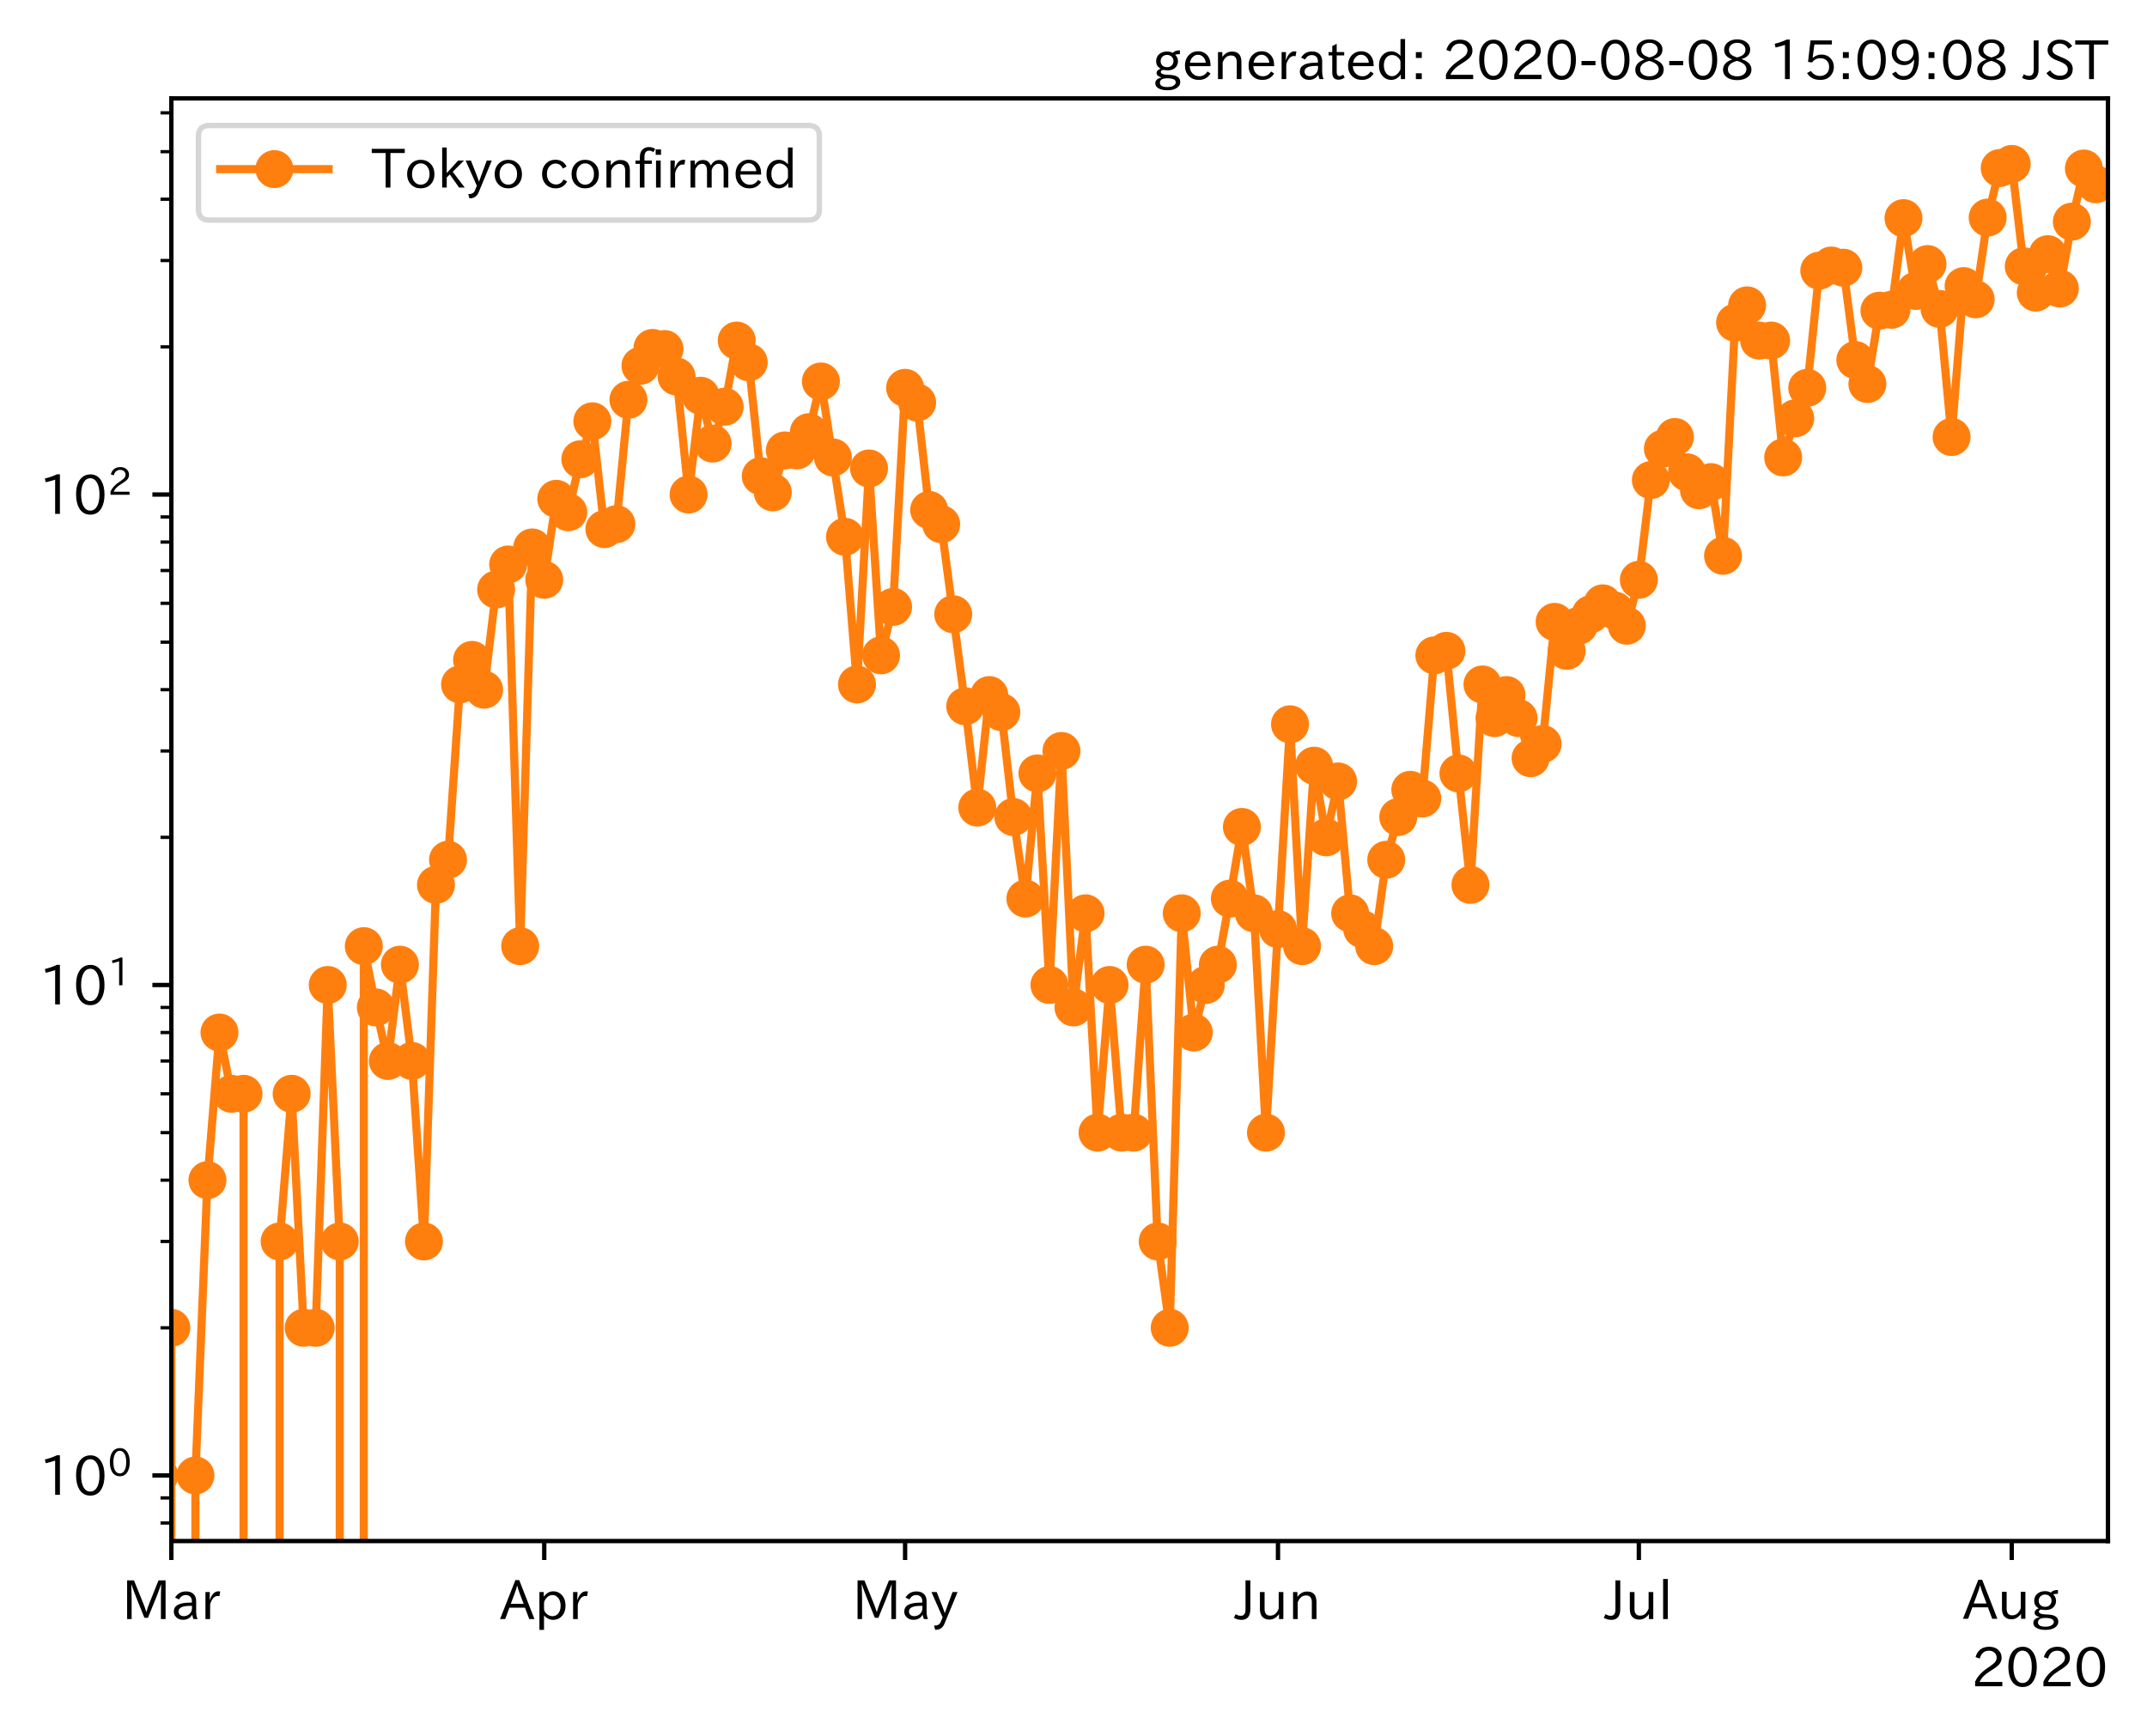 <?xml version="1.0" encoding="utf-8" standalone="no"?>
<!DOCTYPE svg PUBLIC "-//W3C//DTD SVG 1.1//EN"
  "http://www.w3.org/Graphics/SVG/1.1/DTD/svg11.dtd">
<!-- Created with matplotlib (https://matplotlib.org/) -->
<svg height="320.24pt" version="1.1" viewBox="0 0 395.92 320.24" width="395.92pt" xmlns="http://www.w3.org/2000/svg" xmlns:xlink="http://www.w3.org/1999/xlink">
 <defs>
  <style type="text/css">*{stroke-linecap:butt;stroke-linejoin:round;}</style>
 </defs>
 <g id="figure_1">
  <g id="patch_1">
   <path d="M 0 320.24 
L 395.92 320.24 
L 395.92 0 
L 0 0 
z
" style="fill:#ffffff;"/>
  </g>
  <g id="axes_1">
   <g id="patch_2">
    <path d="M 31.6 284.259 
L 388.72 284.259 
L 388.72 18.147 
L 31.6 18.147 
z
" style="fill:#ffffff;"/>
   </g>
   <g id="matplotlib.axis_1">
    <g id="xtick_1">
     <g id="line2d_1">
      <defs>
       <path d="M 0 0 
L 0 3.5 
" id="m4bd0c697d3" style="stroke:#000000;stroke-width:0.8;"/>
      </defs>
      <g>
       <use style="stroke:#000000;stroke-width:0.8;" x="31.6" xlink:href="#m4bd0c697d3" y="284.259"/>
      </g>
     </g>
     <g id="text_1">
      <!-- Mar -->
      <g transform="translate(22.491 298.749)scale(0.1 -0.1)">
       <defs>
        <path d="M 80.422 0.984 
L 71.828 0.984 
L 71.828 39.594 
Q 71.828 51.266 72.406 64.594 
L 72.016 64.594 
Q 68.062 53.266 63.531 41.797 
L 47.906 3.266 
L 41.406 3.266 
L 25.641 42.578 
Q 20.75 54.781 17.625 64.703 
L 17.234 64.703 
Q 17.828 48.922 17.828 39.891 
L 17.828 0.984 
L 9.516 0.984 
L 9.516 72.406 
L 22.125 72.406 
L 39.109 30.375 
Q 42.141 23 44.828 14.156 
L 45.125 14.156 
Q 47.312 22.125 50.531 30.172 
L 67.438 72.406 
L 80.422 72.406 
z
" id="IPAexGothic-77"/>
        <path d="M 49.312 0.984 
L 41.75 0.984 
Q 39.984 4.734 39.547 8.688 
L 39.203 8.688 
Q 33.547 -0.391 22.312 -0.391 
Q 14.594 -0.391 9.719 4.5 
Q 5.422 8.797 5.422 14.984 
Q 5.422 30.422 32.031 31.203 
L 38.719 31.391 
L 38.719 33.984 
Q 38.719 39.203 35.75 42.188 
Q 32.625 45.312 27.734 45.312 
Q 19.344 45.312 15.141 37.156 
L 7.719 40.578 
Q 14.656 52 27.938 52 
Q 37.109 52 42.047 46.875 
Q 46.625 42.281 46.625 33.891 
L 46.625 15.578 
Q 46.625 6.25 49.312 0.984 
z
M 38.922 25.391 
L 33.453 25.297 
Q 14.109 24.859 14.109 14.891 
Q 14.109 11.375 16.406 9.078 
Q 19.234 6.297 23.828 6.297 
Q 30.219 6.297 34.906 10.984 
Q 38.922 15.141 38.922 21 
z
" id="IPAexGothic-97"/>
        <path d="M 36.078 51.812 
L 34.578 43.266 
Q 32.906 43.609 31.594 43.609 
Q 25.828 43.609 22.078 38.188 
Q 17.391 31.344 17.391 26.172 
L 17.391 0.984 
L 8.797 0.984 
L 8.797 50.781 
L 16.891 50.781 
L 16.5 35.984 
L 16.703 35.984 
Q 22.219 52.203 32.766 52.203 
Q 34.469 52.203 36.078 51.812 
z
" id="IPAexGothic-114"/>
       </defs>
       <use xlink:href="#IPAexGothic-77"/>
       <use x="90.186" xlink:href="#IPAexGothic-97"/>
       <use x="145.166" xlink:href="#IPAexGothic-114"/>
      </g>
     </g>
    </g>
    <g id="xtick_2">
     <g id="line2d_2">
      <g>
       <use style="stroke:#000000;stroke-width:0.8;" x="100.362" xlink:href="#m4bd0c697d3" y="284.259"/>
      </g>
     </g>
     <g id="text_2">
      <!-- Apr -->
      <g transform="translate(92.22 298.749)scale(0.1 -0.1)">
       <defs>
        <path d="M 63.375 0.984 
L 53.812 0.984 
L 45.906 22.016 
L 17.188 22.016 
L 9.422 0.984 
L -0.094 0.984 
L 28.219 72.906 
L 35.297 72.906 
z
M 43.406 29.109 
L 36.188 48.094 
Q 33.203 56.062 31.688 62.5 
L 31.391 62.5 
Q 29.641 55.672 26.812 48.094 
L 19.734 29.109 
z
" id="IPAexGothic-65"/>
        <path d="M 16.797 42 
Q 23.828 52.203 34.469 52.203 
Q 43.266 52.203 49.562 45.906 
Q 56.891 38.578 56.891 25.688 
Q 56.891 13.141 49.656 5.812 
Q 43.359 -0.484 34.375 -0.484 
Q 24.516 -0.484 17.281 7.766 
L 17.281 -19 
L 8.797 -19 
L 8.797 50.781 
L 16.797 50.781 
z
M 17.281 30.469 
L 17.281 20.172 
Q 17.281 14.016 23.688 9.375 
Q 27.984 6.297 32.906 6.297 
Q 38.578 6.297 42.578 10.297 
Q 47.906 15.578 47.906 25.484 
Q 47.906 34.375 43.5 39.984 
Q 39.109 45.312 32.812 45.312 
Q 25.875 45.312 20.906 38.812 
Q 17.281 34.125 17.281 30.469 
z
" id="IPAexGothic-112"/>
       </defs>
       <use xlink:href="#IPAexGothic-65"/>
       <use x="63.721" xlink:href="#IPAexGothic-112"/>
       <use x="125.83" xlink:href="#IPAexGothic-114"/>
      </g>
     </g>
    </g>
    <g id="xtick_3">
     <g id="line2d_3">
      <g>
       <use style="stroke:#000000;stroke-width:0.8;" x="166.906" xlink:href="#m4bd0c697d3" y="284.259"/>
      </g>
     </g>
     <g id="text_3">
      <!-- May -->
      <g transform="translate(157.187 298.749)scale(0.1 -0.1)">
       <defs>
        <path d="M 48.781 50.781 
L 24.609 -7.625 
Q 19.969 -18.797 8.594 -18.797 
L 7.469 -18.797 
L 5.375 -10.984 
L 6.984 -10.984 
Q 15.141 -10.984 17.969 -3.719 
L 21.188 4.297 
L 0.594 50.781 
L 10.297 50.781 
L 21.297 22.797 
Q 23.875 16.016 25.094 12.203 
L 25.391 12.203 
Q 27.344 18.266 29.109 22.797 
L 39.5 50.781 
z
" id="IPAexGothic-121"/>
       </defs>
       <use xlink:href="#IPAexGothic-77"/>
       <use x="90.186" xlink:href="#IPAexGothic-97"/>
       <use x="145.166" xlink:href="#IPAexGothic-121"/>
      </g>
     </g>
    </g>
    <g id="xtick_4">
     <g id="line2d_4">
      <g>
       <use style="stroke:#000000;stroke-width:0.8;" x="235.669" xlink:href="#m4bd0c697d3" y="284.259"/>
      </g>
     </g>
     <g id="text_4">
      <!-- Jun -->
      <g transform="translate(227.729 298.749)scale(0.1 -0.1)">
       <defs>
        <path d="M 28.422 72.406 
L 28.422 19.281 
Q 28.422 -0.484 11.922 -0.484 
Q 4.734 -0.484 -1.953 3.266 
L 1.312 10.062 
Q 5.906 6.984 10.844 6.984 
Q 19.531 6.984 19.531 18.797 
L 19.531 72.406 
z
" id="IPAexGothic-74"/>
        <path d="M 51.312 0.984 
L 43.312 0.984 
L 43.312 10.062 
Q 35.938 0 25.391 0 
Q 16.75 0 11.922 5.859 
Q 8.109 10.594 8.109 19.391 
L 8.109 50.781 
L 16.703 50.781 
L 16.703 19.672 
Q 16.703 7.281 27.094 7.281 
Q 37.594 7.281 42.719 20.172 
L 42.719 50.781 
L 51.312 50.781 
z
" id="IPAexGothic-117"/>
        <path d="M 52 0.984 
L 43.406 0.984 
L 43.406 31.891 
Q 43.406 44.578 32.906 44.578 
Q 22.312 44.578 17.391 31.891 
L 17.391 0.984 
L 8.797 0.984 
L 8.797 50.781 
L 16.797 50.781 
L 16.797 41.797 
Q 23.828 51.812 34.719 51.812 
Q 52 51.812 52 32.375 
z
" id="IPAexGothic-110"/>
       </defs>
       <use xlink:href="#IPAexGothic-74"/>
       <use x="37.988" xlink:href="#IPAexGothic-117"/>
       <use x="98.389" xlink:href="#IPAexGothic-110"/>
      </g>
     </g>
    </g>
    <g id="xtick_5">
     <g id="line2d_5">
      <g>
       <use style="stroke:#000000;stroke-width:0.8;" x="302.213" xlink:href="#m4bd0c697d3" y="284.259"/>
      </g>
     </g>
     <g id="text_5">
      <!-- Jul -->
      <g transform="translate(295.943 298.749)scale(0.1 -0.1)">
       <defs>
        <path d="M 17.672 0.984 
L 9.078 0.984 
L 9.078 74.906 
L 17.672 74.906 
z
" id="IPAexGothic-108"/>
       </defs>
       <use xlink:href="#IPAexGothic-74"/>
       <use x="37.988" xlink:href="#IPAexGothic-117"/>
       <use x="98.389" xlink:href="#IPAexGothic-108"/>
      </g>
     </g>
    </g>
    <g id="xtick_6">
     <g id="line2d_6">
      <g>
       <use style="stroke:#000000;stroke-width:0.8;" x="370.975" xlink:href="#m4bd0c697d3" y="284.259"/>
      </g>
     </g>
     <g id="text_6">
      <!-- Aug -->
      <g transform="translate(361.993 298.691)scale(0.1 -0.1)">
       <defs>
        <path d="M 20.797 17.969 
Q 15.719 17.531 15.719 14.062 
Q 15.719 9.578 27.547 8.984 
L 33.297 8.688 
Q 51.609 7.766 51.609 -4.594 
Q 51.609 -10.938 45.703 -14.984 
Q 39.359 -19.578 28.031 -19.578 
Q 17.781 -19.578 11.531 -16.062 
Q 5.516 -12.641 5.516 -6.688 
Q 5.516 1.312 16.797 3.859 
L 16.797 4.203 
Q 7.906 6.453 7.906 12.156 
Q 7.906 17.438 15.531 20.266 
Q 7.125 24.609 7.125 34.078 
Q 7.125 41.406 12.016 46.297 
Q 17.625 51.906 27.156 51.906 
Q 33.203 51.906 37.844 49.266 
Q 41.406 53.953 50.922 54.109 
L 50.922 47.078 
Q 44.344 46.922 42.234 45.906 
Q 47.406 40.828 47.406 33.891 
Q 47.406 27 42.719 22.266 
Q 37.5 17.094 28.328 17.094 
Q 24.422 17.094 20.797 17.969 
z
M 27.094 45.609 
Q 22.016 45.609 18.703 42.281 
Q 15.438 39.016 15.438 34.078 
Q 15.438 29.25 18.5 26.312 
Q 21.828 23 27.438 23 
Q 32.719 23 35.891 26.219 
Q 39.109 29.391 39.109 34.422 
Q 39.109 39.016 35.891 42.188 
Q 32.516 45.609 27.094 45.609 
z
M 27.391 2.484 
Q 14.109 2.484 14.109 -5.719 
Q 14.109 -13.672 28.125 -13.672 
Q 37.156 -13.672 41.219 -9.469 
Q 43.312 -7.516 43.312 -4.891 
Q 43.312 2.484 27.391 2.484 
z
" id="IPAexGothic-103"/>
       </defs>
       <use xlink:href="#IPAexGothic-65"/>
       <use x="63.721" xlink:href="#IPAexGothic-117"/>
       <use x="124.121" xlink:href="#IPAexGothic-103"/>
      </g>
     </g>
    </g>
    <g id="text_7">
     <!-- 2020 -->
     <g transform="translate(363.526 311.14)scale(0.1 -0.1)">
      <defs>
       <path d="M 57.172 0.984 
L 6.984 0.984 
L 6.984 9.281 
Q 12.891 23.047 29.594 34.422 
L 32.375 36.281 
Q 40.922 42.141 43.609 45.406 
Q 46.688 49.266 46.688 53.812 
Q 46.688 58.938 43.062 62.547 
Q 39.062 66.547 32.562 66.547 
Q 19.531 66.547 15.484 52 
L 7.766 54.781 
Q 13.328 73.828 33.062 73.828 
Q 43.844 73.828 50.25 67.438 
Q 55.859 61.672 55.859 53.516 
Q 55.859 47.469 52.25 42.531 
Q 48.922 37.75 36.969 30.281 
L 34.859 29 
Q 19.625 19.578 15.281 8.891 
L 57.172 8.891 
z
" id="IPAexGothic-50"/>
       <path d="M 31.844 73.828 
Q 45.016 73.828 52.094 61.625 
Q 57.719 51.953 57.719 36.625 
Q 57.719 21.438 52.094 11.578 
Q 45.125 -0.484 31.5 -0.484 
Q 17.922 -0.484 10.938 11.578 
Q 5.328 21.438 5.328 36.719 
Q 5.328 58.016 15.625 67.719 
Q 22.172 73.828 31.844 73.828 
z
M 31.5 66.656 
Q 23.688 66.656 19.188 58.734 
Q 14.594 50.734 14.594 36.625 
Q 14.594 22.75 19.094 14.797 
Q 23.641 6.984 31.5 6.984 
Q 40.922 6.984 45.453 18.016 
Q 48.438 25.344 48.438 37.109 
Q 48.438 50.875 43.844 58.734 
Q 39.203 66.656 31.5 66.656 
z
" id="IPAexGothic-48"/>
      </defs>
      <use xlink:href="#IPAexGothic-50"/>
      <use x="62.988" xlink:href="#IPAexGothic-48"/>
      <use x="125.977" xlink:href="#IPAexGothic-50"/>
      <use x="188.965" xlink:href="#IPAexGothic-48"/>
     </g>
    </g>
   </g>
   <g id="matplotlib.axis_2">
    <g id="ytick_1">
     <g id="line2d_7">
      <defs>
       <path d="M 0 0 
L -3.5 0 
" id="m154c33a590" style="stroke:#000000;stroke-width:0.8;"/>
      </defs>
      <g>
       <use style="stroke:#000000;stroke-width:0.8;" x="31.6" xlink:href="#m154c33a590" y="272.163"/>
      </g>
     </g>
     <g id="text_8">
      <!-- $\mathdefault{10^{0}}$ -->
      <g transform="translate(7.2 275.908)scale(0.1 -0.1)">
       <defs>
        <path d="M 38.484 0.984 
L 29.688 0.984 
L 29.688 64.109 
Q 21.438 61.281 12.312 59.328 
L 10.688 66.109 
Q 23.734 69.391 32.906 73.922 
L 38.484 73.922 
z
" id="IPAexGothic-49"/>
       </defs>
       <use transform="translate(0 0.773)" xlink:href="#IPAexGothic-49"/>
       <use transform="translate(62.988 0.773)" xlink:href="#IPAexGothic-48"/>
       <use transform="translate(126.865 36.32)scale(0.7)" xlink:href="#IPAexGothic-48"/>
      </g>
     </g>
    </g>
    <g id="ytick_2">
     <g id="line2d_8">
      <g>
       <use style="stroke:#000000;stroke-width:0.8;" x="31.6" xlink:href="#m154c33a590" y="181.689"/>
      </g>
     </g>
     <g id="text_9">
      <!-- $\mathdefault{10^{1}}$ -->
      <g transform="translate(7.2 185.435)scale(0.1 -0.1)">
       <use transform="translate(0 0.708)" xlink:href="#IPAexGothic-49"/>
       <use transform="translate(62.988 0.708)" xlink:href="#IPAexGothic-48"/>
       <use transform="translate(126.865 36.255)scale(0.7)" xlink:href="#IPAexGothic-49"/>
      </g>
     </g>
    </g>
    <g id="ytick_3">
     <g id="line2d_9">
      <g>
       <use style="stroke:#000000;stroke-width:0.8;" x="31.6" xlink:href="#m154c33a590" y="91.216"/>
      </g>
     </g>
     <g id="text_10">
      <!-- $\mathdefault{10^{2}}$ -->
      <g transform="translate(7.2 94.962)scale(0.1 -0.1)">
       <use transform="translate(0 0.773)" xlink:href="#IPAexGothic-49"/>
       <use transform="translate(62.988 0.773)" xlink:href="#IPAexGothic-48"/>
       <use transform="translate(126.865 36.32)scale(0.7)" xlink:href="#IPAexGothic-50"/>
      </g>
     </g>
    </g>
    <g id="ytick_4">
     <g id="line2d_10">
      <defs>
       <path d="M 0 0 
L -2 0 
" id="m9b6c810e57" style="stroke:#000000;stroke-width:0.6;"/>
      </defs>
      <g>
       <use style="stroke:#000000;stroke-width:0.6;" x="31.6" xlink:href="#m9b6c810e57" y="280.93"/>
      </g>
     </g>
    </g>
    <g id="ytick_5">
     <g id="line2d_11">
      <g>
       <use style="stroke:#000000;stroke-width:0.6;" x="31.6" xlink:href="#m9b6c810e57" y="276.302"/>
      </g>
     </g>
    </g>
    <g id="ytick_6">
     <g id="line2d_12">
      <g>
       <use style="stroke:#000000;stroke-width:0.6;" x="31.6" xlink:href="#m9b6c810e57" y="244.927"/>
      </g>
     </g>
    </g>
    <g id="ytick_7">
     <g id="line2d_13">
      <g>
       <use style="stroke:#000000;stroke-width:0.6;" x="31.6" xlink:href="#m9b6c810e57" y="228.996"/>
      </g>
     </g>
    </g>
    <g id="ytick_8">
     <g id="line2d_14">
      <g>
       <use style="stroke:#000000;stroke-width:0.6;" x="31.6" xlink:href="#m9b6c810e57" y="217.692"/>
      </g>
     </g>
    </g>
    <g id="ytick_9">
     <g id="line2d_15">
      <g>
       <use style="stroke:#000000;stroke-width:0.6;" x="31.6" xlink:href="#m9b6c810e57" y="208.925"/>
      </g>
     </g>
    </g>
    <g id="ytick_10">
     <g id="line2d_16">
      <g>
       <use style="stroke:#000000;stroke-width:0.6;" x="31.6" xlink:href="#m9b6c810e57" y="201.761"/>
      </g>
     </g>
    </g>
    <g id="ytick_11">
     <g id="line2d_17">
      <g>
       <use style="stroke:#000000;stroke-width:0.6;" x="31.6" xlink:href="#m9b6c810e57" y="195.704"/>
      </g>
     </g>
    </g>
    <g id="ytick_12">
     <g id="line2d_18">
      <g>
       <use style="stroke:#000000;stroke-width:0.6;" x="31.6" xlink:href="#m9b6c810e57" y="190.457"/>
      </g>
     </g>
    </g>
    <g id="ytick_13">
     <g id="line2d_19">
      <g>
       <use style="stroke:#000000;stroke-width:0.6;" x="31.6" xlink:href="#m9b6c810e57" y="185.829"/>
      </g>
     </g>
    </g>
    <g id="ytick_14">
     <g id="line2d_20">
      <g>
       <use style="stroke:#000000;stroke-width:0.6;" x="31.6" xlink:href="#m9b6c810e57" y="154.454"/>
      </g>
     </g>
    </g>
    <g id="ytick_15">
     <g id="line2d_21">
      <g>
       <use style="stroke:#000000;stroke-width:0.6;" x="31.6" xlink:href="#m9b6c810e57" y="138.523"/>
      </g>
     </g>
    </g>
    <g id="ytick_16">
     <g id="line2d_22">
      <g>
       <use style="stroke:#000000;stroke-width:0.6;" x="31.6" xlink:href="#m9b6c810e57" y="127.219"/>
      </g>
     </g>
    </g>
    <g id="ytick_17">
     <g id="line2d_23">
      <g>
       <use style="stroke:#000000;stroke-width:0.6;" x="31.6" xlink:href="#m9b6c810e57" y="118.451"/>
      </g>
     </g>
    </g>
    <g id="ytick_18">
     <g id="line2d_24">
      <g>
       <use style="stroke:#000000;stroke-width:0.6;" x="31.6" xlink:href="#m9b6c810e57" y="111.288"/>
      </g>
     </g>
    </g>
    <g id="ytick_19">
     <g id="line2d_25">
      <g>
       <use style="stroke:#000000;stroke-width:0.6;" x="31.6" xlink:href="#m9b6c810e57" y="105.231"/>
      </g>
     </g>
    </g>
    <g id="ytick_20">
     <g id="line2d_26">
      <g>
       <use style="stroke:#000000;stroke-width:0.6;" x="31.6" xlink:href="#m9b6c810e57" y="99.984"/>
      </g>
     </g>
    </g>
    <g id="ytick_21">
     <g id="line2d_27">
      <g>
       <use style="stroke:#000000;stroke-width:0.6;" x="31.6" xlink:href="#m9b6c810e57" y="95.356"/>
      </g>
     </g>
    </g>
    <g id="ytick_22">
     <g id="line2d_28">
      <g>
       <use style="stroke:#000000;stroke-width:0.6;" x="31.6" xlink:href="#m9b6c810e57" y="63.981"/>
      </g>
     </g>
    </g>
    <g id="ytick_23">
     <g id="line2d_29">
      <g>
       <use style="stroke:#000000;stroke-width:0.6;" x="31.6" xlink:href="#m9b6c810e57" y="48.05"/>
      </g>
     </g>
    </g>
    <g id="ytick_24">
     <g id="line2d_30">
      <g>
       <use style="stroke:#000000;stroke-width:0.6;" x="31.6" xlink:href="#m9b6c810e57" y="36.746"/>
      </g>
     </g>
    </g>
    <g id="ytick_25">
     <g id="line2d_31">
      <g>
       <use style="stroke:#000000;stroke-width:0.6;" x="31.6" xlink:href="#m9b6c810e57" y="27.978"/>
      </g>
     </g>
    </g>
    <g id="ytick_26">
     <g id="line2d_32">
      <g>
       <use style="stroke:#000000;stroke-width:0.6;" x="31.6" xlink:href="#m9b6c810e57" y="20.814"/>
      </g>
     </g>
    </g>
   </g>
   <g id="line2d_33">
    <path clip-path="url(#p625591c4b3)" d="M -1 196.052 
L 0.546 208.925 
L 0.549 321.24 
M 4.98 321.24 
L 4.982 228.996 
L 7.2 228.996 
L 7.203 321.24 
M 11.635 321.24 
L 11.637 228.996 
L 13.855 272.163 
L 13.856 321.24 
M 18.289 321.24 
L 18.291 228.996 
L 18.293 321.24 
M 22.725 321.24 
L 22.727 228.996 
L 24.946 272.163 
L 24.947 321.24 
M 29.381 321.24 
L 29.382 272.163 
L 31.6 244.927 
L 31.602 321.24 
M 36.035 321.24 
L 36.036 272.163 
L 38.254 217.692 
L 40.473 190.457 
L 42.691 201.761 
L 44.909 201.761 
L 44.912 321.24 
M 51.561 321.24 
L 51.563 228.996 
L 53.781 201.761 
L 56 244.927 
L 58.218 244.927 
L 60.436 181.689 
L 62.654 228.996 
L 62.656 321.24 
M 67.087 321.24 
L 67.09 174.526 
L 69.308 185.829 
L 71.526 195.704 
L 73.745 177.945 
L 75.963 195.704 
L 78.181 228.996 
L 80.399 163.222 
L 82.617 158.594 
L 84.835 126.249 
L 87.053 121.728 
L 89.272 127.219 
L 91.49 108.752 
L 93.708 104.124 
L 95.926 174.526 
L 98.144 100.979 
L 100.362 106.952 
L 102.58 92.01 
L 104.799 94.493 
L 107.017 84.713 
L 109.235 77.716 
L 111.453 97.602 
L 113.671 96.688 
L 115.889 73.744 
L 118.107 67.472 
L 120.325 64.178 
L 122.544 64.376 
L 124.762 69.453 
L 126.98 91.216 
L 129.198 72.995 
L 131.416 81.825 
L 133.634 75.024 
L 135.852 62.82 
L 138.071 66.833 
L 140.289 87.83 
L 142.507 90.825 
L 144.725 83.082 
L 146.943 83.082 
L 149.161 79.717 
L 151.379 70.367 
L 155.816 99.014 
L 158.034 126.249 
L 160.252 86.414 
L 162.47 120.883 
L 164.688 111.948 
L 166.906 71.54 
L 169.124 74.251 
L 171.343 94.068 
L 173.561 96.688 
L 177.997 130.282 
L 180.215 148.963 
L 182.433 128.214 
L 184.651 131.359 
L 186.87 150.709 
L 189.088 165.758 
L 191.306 142.663 
L 193.524 181.689 
L 195.742 138.523 
L 197.96 185.829 
L 200.178 168.469 
L 202.397 208.925 
L 204.615 181.689 
L 206.833 208.925 
L 209.051 208.925 
L 211.269 177.945 
L 213.487 228.996 
L 215.705 244.927 
L 217.923 168.469 
L 220.142 190.457 
L 222.36 181.689 
L 224.578 177.945 
L 226.796 165.758 
L 229.014 152.537 
L 231.232 168.469 
L 233.45 208.925 
L 237.887 133.605 
L 240.105 174.526 
L 242.323 141.234 
L 244.541 154.454 
L 246.759 144.146 
L 248.977 168.469 
L 251.196 171.381 
L 253.414 174.526 
L 255.632 158.594 
L 257.85 150.709 
L 260.068 145.687 
L 262.286 147.291 
L 264.504 120.883 
L 266.722 120.055 
L 268.941 142.663 
L 271.159 163.222 
L 273.377 126.249 
L 275.595 132.466 
L 277.813 128.214 
L 280.031 132.466 
L 282.249 139.855 
L 284.468 137.234 
L 286.686 114.707 
L 288.904 120.055 
L 291.122 115.427 
L 295.558 111.288 
L 297.776 112.62 
L 299.995 115.427 
L 302.213 106.952 
L 304.431 88.558 
L 306.649 82.764 
L 308.867 80.606 
L 311.085 87.116 
L 313.303 90.438 
L 315.521 88.927 
L 317.74 102.52 
L 319.958 59.528 
L 322.176 56.329 
L 324.394 62.82 
L 326.612 62.82 
L 328.83 84.381 
L 331.048 77.163 
L 333.267 71.54 
L 335.485 49.927 
L 337.703 48.977 
L 339.921 49.382 
L 342.139 66.412 
L 344.357 70.832 
L 346.575 57.312 
L 348.794 57.146 
L 351.012 40.236 
L 353.23 53.672 
L 355.448 48.71 
L 357.666 56.981 
L 359.884 80.606 
L 362.102 52.776 
L 364.32 55.213 
L 366.539 40.129 
L 368.757 30.999 
L 370.975 30.243 
L 373.193 49.112 
L 375.411 53.976 
L 377.629 46.888 
L 379.847 53.222 
L 382.066 40.886 
L 384.284 31.084 
L 386.502 33.996 
L 386.502 33.996 
" style="fill:none;stroke:#ff7f0e;stroke-linecap:square;stroke-width:1.5;"/>
    <defs>
     <path d="M 0 3 
C 0.796 3 1.559 2.684 2.121 2.121 
C 2.684 1.559 3 0.796 3 0 
C 3 -0.796 2.684 -1.559 2.121 -2.121 
C 1.559 -2.684 0.796 -3 0 -3 
C -0.796 -3 -1.559 -2.684 -2.121 -2.121 
C -2.684 -1.559 -3 -0.796 -3 0 
C -3 0.796 -2.684 1.559 -2.121 2.121 
C -1.559 2.684 -0.796 3 0 3 
z
" id="md8e6e1aac7" style="stroke:#ff7f0e;"/>
    </defs>
    <g clip-path="url(#p625591c4b3)">
     <use style="fill:#ff7f0e;stroke:#ff7f0e;" x="-1" xlink:href="#md8e6e1aac7" y="196.052"/>
     <use style="fill:#ff7f0e;stroke:#ff7f0e;" x="0.546" xlink:href="#md8e6e1aac7" y="208.925"/>
     <use style="fill:#ff7f0e;stroke:#ff7f0e;" x="1.106" xlink:href="#md8e6e1aac7" y="23058.271"/>
     <use style="fill:#ff7f0e;stroke:#ff7f0e;" x="4.423" xlink:href="#md8e6e1aac7" y="23058.271"/>
     <use style="fill:#ff7f0e;stroke:#ff7f0e;" x="4.982" xlink:href="#md8e6e1aac7" y="228.996"/>
     <use style="fill:#ff7f0e;stroke:#ff7f0e;" x="7.2" xlink:href="#md8e6e1aac7" y="228.996"/>
     <use style="fill:#ff7f0e;stroke:#ff7f0e;" x="7.76" xlink:href="#md8e6e1aac7" y="23058.271"/>
     <use style="fill:#ff7f0e;stroke:#ff7f0e;" x="11.077" xlink:href="#md8e6e1aac7" y="23058.271"/>
     <use style="fill:#ff7f0e;stroke:#ff7f0e;" x="11.637" xlink:href="#md8e6e1aac7" y="228.996"/>
     <use style="fill:#ff7f0e;stroke:#ff7f0e;" x="13.855" xlink:href="#md8e6e1aac7" y="272.163"/>
     <use style="fill:#ff7f0e;stroke:#ff7f0e;" x="14.414" xlink:href="#md8e6e1aac7" y="23058.271"/>
     <use style="fill:#ff7f0e;stroke:#ff7f0e;" x="17.732" xlink:href="#md8e6e1aac7" y="23058.271"/>
     <use style="fill:#ff7f0e;stroke:#ff7f0e;" x="18.291" xlink:href="#md8e6e1aac7" y="228.996"/>
     <use style="fill:#ff7f0e;stroke:#ff7f0e;" x="18.851" xlink:href="#md8e6e1aac7" y="23058.271"/>
     <use style="fill:#ff7f0e;stroke:#ff7f0e;" x="22.168" xlink:href="#md8e6e1aac7" y="23058.271"/>
     <use style="fill:#ff7f0e;stroke:#ff7f0e;" x="22.727" xlink:href="#md8e6e1aac7" y="228.996"/>
     <use style="fill:#ff7f0e;stroke:#ff7f0e;" x="24.946" xlink:href="#md8e6e1aac7" y="272.163"/>
     <use style="fill:#ff7f0e;stroke:#ff7f0e;" x="25.504" xlink:href="#md8e6e1aac7" y="23058.271"/>
     <use style="fill:#ff7f0e;stroke:#ff7f0e;" x="28.823" xlink:href="#md8e6e1aac7" y="23058.271"/>
     <use style="fill:#ff7f0e;stroke:#ff7f0e;" x="29.382" xlink:href="#md8e6e1aac7" y="272.163"/>
     <use style="fill:#ff7f0e;stroke:#ff7f0e;" x="31.6" xlink:href="#md8e6e1aac7" y="244.927"/>
     <use style="fill:#ff7f0e;stroke:#ff7f0e;" x="32.159" xlink:href="#md8e6e1aac7" y="23058.271"/>
     <use style="fill:#ff7f0e;stroke:#ff7f0e;" x="35.478" xlink:href="#md8e6e1aac7" y="23058.271"/>
     <use style="fill:#ff7f0e;stroke:#ff7f0e;" x="36.036" xlink:href="#md8e6e1aac7" y="272.163"/>
     <use style="fill:#ff7f0e;stroke:#ff7f0e;" x="38.254" xlink:href="#md8e6e1aac7" y="217.692"/>
     <use style="fill:#ff7f0e;stroke:#ff7f0e;" x="40.473" xlink:href="#md8e6e1aac7" y="190.457"/>
     <use style="fill:#ff7f0e;stroke:#ff7f0e;" x="42.691" xlink:href="#md8e6e1aac7" y="201.761"/>
     <use style="fill:#ff7f0e;stroke:#ff7f0e;" x="44.909" xlink:href="#md8e6e1aac7" y="201.761"/>
     <use style="fill:#ff7f0e;stroke:#ff7f0e;" x="45.469" xlink:href="#md8e6e1aac7" y="23058.271"/>
     <use style="fill:#ff7f0e;stroke:#ff7f0e;" x="51.004" xlink:href="#md8e6e1aac7" y="23058.271"/>
     <use style="fill:#ff7f0e;stroke:#ff7f0e;" x="51.563" xlink:href="#md8e6e1aac7" y="228.996"/>
     <use style="fill:#ff7f0e;stroke:#ff7f0e;" x="53.781" xlink:href="#md8e6e1aac7" y="201.761"/>
     <use style="fill:#ff7f0e;stroke:#ff7f0e;" x="56" xlink:href="#md8e6e1aac7" y="244.927"/>
     <use style="fill:#ff7f0e;stroke:#ff7f0e;" x="58.218" xlink:href="#md8e6e1aac7" y="244.927"/>
     <use style="fill:#ff7f0e;stroke:#ff7f0e;" x="60.436" xlink:href="#md8e6e1aac7" y="181.689"/>
     <use style="fill:#ff7f0e;stroke:#ff7f0e;" x="62.654" xlink:href="#md8e6e1aac7" y="228.996"/>
     <use style="fill:#ff7f0e;stroke:#ff7f0e;" x="63.213" xlink:href="#md8e6e1aac7" y="23058.271"/>
     <use style="fill:#ff7f0e;stroke:#ff7f0e;" x="66.53" xlink:href="#md8e6e1aac7" y="23058.271"/>
     <use style="fill:#ff7f0e;stroke:#ff7f0e;" x="67.09" xlink:href="#md8e6e1aac7" y="174.526"/>
     <use style="fill:#ff7f0e;stroke:#ff7f0e;" x="69.308" xlink:href="#md8e6e1aac7" y="185.829"/>
     <use style="fill:#ff7f0e;stroke:#ff7f0e;" x="71.526" xlink:href="#md8e6e1aac7" y="195.704"/>
     <use style="fill:#ff7f0e;stroke:#ff7f0e;" x="73.745" xlink:href="#md8e6e1aac7" y="177.945"/>
     <use style="fill:#ff7f0e;stroke:#ff7f0e;" x="75.963" xlink:href="#md8e6e1aac7" y="195.704"/>
     <use style="fill:#ff7f0e;stroke:#ff7f0e;" x="78.181" xlink:href="#md8e6e1aac7" y="228.996"/>
     <use style="fill:#ff7f0e;stroke:#ff7f0e;" x="80.399" xlink:href="#md8e6e1aac7" y="163.222"/>
     <use style="fill:#ff7f0e;stroke:#ff7f0e;" x="82.617" xlink:href="#md8e6e1aac7" y="158.594"/>
     <use style="fill:#ff7f0e;stroke:#ff7f0e;" x="84.835" xlink:href="#md8e6e1aac7" y="126.249"/>
     <use style="fill:#ff7f0e;stroke:#ff7f0e;" x="87.053" xlink:href="#md8e6e1aac7" y="121.728"/>
     <use style="fill:#ff7f0e;stroke:#ff7f0e;" x="89.272" xlink:href="#md8e6e1aac7" y="127.219"/>
     <use style="fill:#ff7f0e;stroke:#ff7f0e;" x="91.49" xlink:href="#md8e6e1aac7" y="108.752"/>
     <use style="fill:#ff7f0e;stroke:#ff7f0e;" x="93.708" xlink:href="#md8e6e1aac7" y="104.124"/>
     <use style="fill:#ff7f0e;stroke:#ff7f0e;" x="95.926" xlink:href="#md8e6e1aac7" y="174.526"/>
     <use style="fill:#ff7f0e;stroke:#ff7f0e;" x="98.144" xlink:href="#md8e6e1aac7" y="100.979"/>
     <use style="fill:#ff7f0e;stroke:#ff7f0e;" x="100.362" xlink:href="#md8e6e1aac7" y="106.952"/>
     <use style="fill:#ff7f0e;stroke:#ff7f0e;" x="102.58" xlink:href="#md8e6e1aac7" y="92.01"/>
     <use style="fill:#ff7f0e;stroke:#ff7f0e;" x="104.799" xlink:href="#md8e6e1aac7" y="94.493"/>
     <use style="fill:#ff7f0e;stroke:#ff7f0e;" x="107.017" xlink:href="#md8e6e1aac7" y="84.713"/>
     <use style="fill:#ff7f0e;stroke:#ff7f0e;" x="109.235" xlink:href="#md8e6e1aac7" y="77.716"/>
     <use style="fill:#ff7f0e;stroke:#ff7f0e;" x="111.453" xlink:href="#md8e6e1aac7" y="97.602"/>
     <use style="fill:#ff7f0e;stroke:#ff7f0e;" x="113.671" xlink:href="#md8e6e1aac7" y="96.688"/>
     <use style="fill:#ff7f0e;stroke:#ff7f0e;" x="115.889" xlink:href="#md8e6e1aac7" y="73.744"/>
     <use style="fill:#ff7f0e;stroke:#ff7f0e;" x="118.107" xlink:href="#md8e6e1aac7" y="67.472"/>
     <use style="fill:#ff7f0e;stroke:#ff7f0e;" x="120.325" xlink:href="#md8e6e1aac7" y="64.178"/>
     <use style="fill:#ff7f0e;stroke:#ff7f0e;" x="122.544" xlink:href="#md8e6e1aac7" y="64.376"/>
     <use style="fill:#ff7f0e;stroke:#ff7f0e;" x="124.762" xlink:href="#md8e6e1aac7" y="69.453"/>
     <use style="fill:#ff7f0e;stroke:#ff7f0e;" x="126.98" xlink:href="#md8e6e1aac7" y="91.216"/>
     <use style="fill:#ff7f0e;stroke:#ff7f0e;" x="129.198" xlink:href="#md8e6e1aac7" y="72.995"/>
     <use style="fill:#ff7f0e;stroke:#ff7f0e;" x="131.416" xlink:href="#md8e6e1aac7" y="81.825"/>
     <use style="fill:#ff7f0e;stroke:#ff7f0e;" x="133.634" xlink:href="#md8e6e1aac7" y="75.024"/>
     <use style="fill:#ff7f0e;stroke:#ff7f0e;" x="135.852" xlink:href="#md8e6e1aac7" y="62.82"/>
     <use style="fill:#ff7f0e;stroke:#ff7f0e;" x="138.071" xlink:href="#md8e6e1aac7" y="66.833"/>
     <use style="fill:#ff7f0e;stroke:#ff7f0e;" x="140.289" xlink:href="#md8e6e1aac7" y="87.83"/>
     <use style="fill:#ff7f0e;stroke:#ff7f0e;" x="142.507" xlink:href="#md8e6e1aac7" y="90.825"/>
     <use style="fill:#ff7f0e;stroke:#ff7f0e;" x="144.725" xlink:href="#md8e6e1aac7" y="83.082"/>
     <use style="fill:#ff7f0e;stroke:#ff7f0e;" x="146.943" xlink:href="#md8e6e1aac7" y="83.082"/>
     <use style="fill:#ff7f0e;stroke:#ff7f0e;" x="149.161" xlink:href="#md8e6e1aac7" y="79.717"/>
     <use style="fill:#ff7f0e;stroke:#ff7f0e;" x="151.379" xlink:href="#md8e6e1aac7" y="70.367"/>
     <use style="fill:#ff7f0e;stroke:#ff7f0e;" x="153.598" xlink:href="#md8e6e1aac7" y="84.381"/>
     <use style="fill:#ff7f0e;stroke:#ff7f0e;" x="155.816" xlink:href="#md8e6e1aac7" y="99.014"/>
     <use style="fill:#ff7f0e;stroke:#ff7f0e;" x="158.034" xlink:href="#md8e6e1aac7" y="126.249"/>
     <use style="fill:#ff7f0e;stroke:#ff7f0e;" x="160.252" xlink:href="#md8e6e1aac7" y="86.414"/>
     <use style="fill:#ff7f0e;stroke:#ff7f0e;" x="162.47" xlink:href="#md8e6e1aac7" y="120.883"/>
     <use style="fill:#ff7f0e;stroke:#ff7f0e;" x="164.688" xlink:href="#md8e6e1aac7" y="111.948"/>
     <use style="fill:#ff7f0e;stroke:#ff7f0e;" x="166.906" xlink:href="#md8e6e1aac7" y="71.54"/>
     <use style="fill:#ff7f0e;stroke:#ff7f0e;" x="169.124" xlink:href="#md8e6e1aac7" y="74.251"/>
     <use style="fill:#ff7f0e;stroke:#ff7f0e;" x="171.343" xlink:href="#md8e6e1aac7" y="94.068"/>
     <use style="fill:#ff7f0e;stroke:#ff7f0e;" x="173.561" xlink:href="#md8e6e1aac7" y="96.688"/>
     <use style="fill:#ff7f0e;stroke:#ff7f0e;" x="175.779" xlink:href="#md8e6e1aac7" y="113.303"/>
     <use style="fill:#ff7f0e;stroke:#ff7f0e;" x="177.997" xlink:href="#md8e6e1aac7" y="130.282"/>
     <use style="fill:#ff7f0e;stroke:#ff7f0e;" x="180.215" xlink:href="#md8e6e1aac7" y="148.963"/>
     <use style="fill:#ff7f0e;stroke:#ff7f0e;" x="182.433" xlink:href="#md8e6e1aac7" y="128.214"/>
     <use style="fill:#ff7f0e;stroke:#ff7f0e;" x="184.651" xlink:href="#md8e6e1aac7" y="131.359"/>
     <use style="fill:#ff7f0e;stroke:#ff7f0e;" x="186.87" xlink:href="#md8e6e1aac7" y="150.709"/>
     <use style="fill:#ff7f0e;stroke:#ff7f0e;" x="189.088" xlink:href="#md8e6e1aac7" y="165.758"/>
     <use style="fill:#ff7f0e;stroke:#ff7f0e;" x="191.306" xlink:href="#md8e6e1aac7" y="142.663"/>
     <use style="fill:#ff7f0e;stroke:#ff7f0e;" x="193.524" xlink:href="#md8e6e1aac7" y="181.689"/>
     <use style="fill:#ff7f0e;stroke:#ff7f0e;" x="195.742" xlink:href="#md8e6e1aac7" y="138.523"/>
     <use style="fill:#ff7f0e;stroke:#ff7f0e;" x="197.96" xlink:href="#md8e6e1aac7" y="185.829"/>
     <use style="fill:#ff7f0e;stroke:#ff7f0e;" x="200.178" xlink:href="#md8e6e1aac7" y="168.469"/>
     <use style="fill:#ff7f0e;stroke:#ff7f0e;" x="202.397" xlink:href="#md8e6e1aac7" y="208.925"/>
     <use style="fill:#ff7f0e;stroke:#ff7f0e;" x="204.615" xlink:href="#md8e6e1aac7" y="181.689"/>
     <use style="fill:#ff7f0e;stroke:#ff7f0e;" x="206.833" xlink:href="#md8e6e1aac7" y="208.925"/>
     <use style="fill:#ff7f0e;stroke:#ff7f0e;" x="209.051" xlink:href="#md8e6e1aac7" y="208.925"/>
     <use style="fill:#ff7f0e;stroke:#ff7f0e;" x="211.269" xlink:href="#md8e6e1aac7" y="177.945"/>
     <use style="fill:#ff7f0e;stroke:#ff7f0e;" x="213.487" xlink:href="#md8e6e1aac7" y="228.996"/>
     <use style="fill:#ff7f0e;stroke:#ff7f0e;" x="215.705" xlink:href="#md8e6e1aac7" y="244.927"/>
     <use style="fill:#ff7f0e;stroke:#ff7f0e;" x="217.923" xlink:href="#md8e6e1aac7" y="168.469"/>
     <use style="fill:#ff7f0e;stroke:#ff7f0e;" x="220.142" xlink:href="#md8e6e1aac7" y="190.457"/>
     <use style="fill:#ff7f0e;stroke:#ff7f0e;" x="222.36" xlink:href="#md8e6e1aac7" y="181.689"/>
     <use style="fill:#ff7f0e;stroke:#ff7f0e;" x="224.578" xlink:href="#md8e6e1aac7" y="177.945"/>
     <use style="fill:#ff7f0e;stroke:#ff7f0e;" x="226.796" xlink:href="#md8e6e1aac7" y="165.758"/>
     <use style="fill:#ff7f0e;stroke:#ff7f0e;" x="229.014" xlink:href="#md8e6e1aac7" y="152.537"/>
     <use style="fill:#ff7f0e;stroke:#ff7f0e;" x="231.232" xlink:href="#md8e6e1aac7" y="168.469"/>
     <use style="fill:#ff7f0e;stroke:#ff7f0e;" x="233.45" xlink:href="#md8e6e1aac7" y="208.925"/>
     <use style="fill:#ff7f0e;stroke:#ff7f0e;" x="235.669" xlink:href="#md8e6e1aac7" y="171.381"/>
     <use style="fill:#ff7f0e;stroke:#ff7f0e;" x="237.887" xlink:href="#md8e6e1aac7" y="133.605"/>
     <use style="fill:#ff7f0e;stroke:#ff7f0e;" x="240.105" xlink:href="#md8e6e1aac7" y="174.526"/>
     <use style="fill:#ff7f0e;stroke:#ff7f0e;" x="242.323" xlink:href="#md8e6e1aac7" y="141.234"/>
     <use style="fill:#ff7f0e;stroke:#ff7f0e;" x="244.541" xlink:href="#md8e6e1aac7" y="154.454"/>
     <use style="fill:#ff7f0e;stroke:#ff7f0e;" x="246.759" xlink:href="#md8e6e1aac7" y="144.146"/>
     <use style="fill:#ff7f0e;stroke:#ff7f0e;" x="248.977" xlink:href="#md8e6e1aac7" y="168.469"/>
     <use style="fill:#ff7f0e;stroke:#ff7f0e;" x="251.196" xlink:href="#md8e6e1aac7" y="171.381"/>
     <use style="fill:#ff7f0e;stroke:#ff7f0e;" x="253.414" xlink:href="#md8e6e1aac7" y="174.526"/>
     <use style="fill:#ff7f0e;stroke:#ff7f0e;" x="255.632" xlink:href="#md8e6e1aac7" y="158.594"/>
     <use style="fill:#ff7f0e;stroke:#ff7f0e;" x="257.85" xlink:href="#md8e6e1aac7" y="150.709"/>
     <use style="fill:#ff7f0e;stroke:#ff7f0e;" x="260.068" xlink:href="#md8e6e1aac7" y="145.687"/>
     <use style="fill:#ff7f0e;stroke:#ff7f0e;" x="262.286" xlink:href="#md8e6e1aac7" y="147.291"/>
     <use style="fill:#ff7f0e;stroke:#ff7f0e;" x="264.504" xlink:href="#md8e6e1aac7" y="120.883"/>
     <use style="fill:#ff7f0e;stroke:#ff7f0e;" x="266.722" xlink:href="#md8e6e1aac7" y="120.055"/>
     <use style="fill:#ff7f0e;stroke:#ff7f0e;" x="268.941" xlink:href="#md8e6e1aac7" y="142.663"/>
     <use style="fill:#ff7f0e;stroke:#ff7f0e;" x="271.159" xlink:href="#md8e6e1aac7" y="163.222"/>
     <use style="fill:#ff7f0e;stroke:#ff7f0e;" x="273.377" xlink:href="#md8e6e1aac7" y="126.249"/>
     <use style="fill:#ff7f0e;stroke:#ff7f0e;" x="275.595" xlink:href="#md8e6e1aac7" y="132.466"/>
     <use style="fill:#ff7f0e;stroke:#ff7f0e;" x="277.813" xlink:href="#md8e6e1aac7" y="128.214"/>
     <use style="fill:#ff7f0e;stroke:#ff7f0e;" x="280.031" xlink:href="#md8e6e1aac7" y="132.466"/>
     <use style="fill:#ff7f0e;stroke:#ff7f0e;" x="282.249" xlink:href="#md8e6e1aac7" y="139.855"/>
     <use style="fill:#ff7f0e;stroke:#ff7f0e;" x="284.468" xlink:href="#md8e6e1aac7" y="137.234"/>
     <use style="fill:#ff7f0e;stroke:#ff7f0e;" x="286.686" xlink:href="#md8e6e1aac7" y="114.707"/>
     <use style="fill:#ff7f0e;stroke:#ff7f0e;" x="288.904" xlink:href="#md8e6e1aac7" y="120.055"/>
     <use style="fill:#ff7f0e;stroke:#ff7f0e;" x="291.122" xlink:href="#md8e6e1aac7" y="115.427"/>
     <use style="fill:#ff7f0e;stroke:#ff7f0e;" x="293.34" xlink:href="#md8e6e1aac7" y="113.303"/>
     <use style="fill:#ff7f0e;stroke:#ff7f0e;" x="295.558" xlink:href="#md8e6e1aac7" y="111.288"/>
     <use style="fill:#ff7f0e;stroke:#ff7f0e;" x="297.776" xlink:href="#md8e6e1aac7" y="112.62"/>
     <use style="fill:#ff7f0e;stroke:#ff7f0e;" x="299.995" xlink:href="#md8e6e1aac7" y="115.427"/>
     <use style="fill:#ff7f0e;stroke:#ff7f0e;" x="302.213" xlink:href="#md8e6e1aac7" y="106.952"/>
     <use style="fill:#ff7f0e;stroke:#ff7f0e;" x="304.431" xlink:href="#md8e6e1aac7" y="88.558"/>
     <use style="fill:#ff7f0e;stroke:#ff7f0e;" x="306.649" xlink:href="#md8e6e1aac7" y="82.764"/>
     <use style="fill:#ff7f0e;stroke:#ff7f0e;" x="308.867" xlink:href="#md8e6e1aac7" y="80.606"/>
     <use style="fill:#ff7f0e;stroke:#ff7f0e;" x="311.085" xlink:href="#md8e6e1aac7" y="87.116"/>
     <use style="fill:#ff7f0e;stroke:#ff7f0e;" x="313.303" xlink:href="#md8e6e1aac7" y="90.438"/>
     <use style="fill:#ff7f0e;stroke:#ff7f0e;" x="315.521" xlink:href="#md8e6e1aac7" y="88.927"/>
     <use style="fill:#ff7f0e;stroke:#ff7f0e;" x="317.74" xlink:href="#md8e6e1aac7" y="102.52"/>
     <use style="fill:#ff7f0e;stroke:#ff7f0e;" x="319.958" xlink:href="#md8e6e1aac7" y="59.528"/>
     <use style="fill:#ff7f0e;stroke:#ff7f0e;" x="322.176" xlink:href="#md8e6e1aac7" y="56.329"/>
     <use style="fill:#ff7f0e;stroke:#ff7f0e;" x="324.394" xlink:href="#md8e6e1aac7" y="62.82"/>
     <use style="fill:#ff7f0e;stroke:#ff7f0e;" x="326.612" xlink:href="#md8e6e1aac7" y="62.82"/>
     <use style="fill:#ff7f0e;stroke:#ff7f0e;" x="328.83" xlink:href="#md8e6e1aac7" y="84.381"/>
     <use style="fill:#ff7f0e;stroke:#ff7f0e;" x="331.048" xlink:href="#md8e6e1aac7" y="77.163"/>
     <use style="fill:#ff7f0e;stroke:#ff7f0e;" x="333.267" xlink:href="#md8e6e1aac7" y="71.54"/>
     <use style="fill:#ff7f0e;stroke:#ff7f0e;" x="335.485" xlink:href="#md8e6e1aac7" y="49.927"/>
     <use style="fill:#ff7f0e;stroke:#ff7f0e;" x="337.703" xlink:href="#md8e6e1aac7" y="48.977"/>
     <use style="fill:#ff7f0e;stroke:#ff7f0e;" x="339.921" xlink:href="#md8e6e1aac7" y="49.382"/>
     <use style="fill:#ff7f0e;stroke:#ff7f0e;" x="342.139" xlink:href="#md8e6e1aac7" y="66.412"/>
     <use style="fill:#ff7f0e;stroke:#ff7f0e;" x="344.357" xlink:href="#md8e6e1aac7" y="70.832"/>
     <use style="fill:#ff7f0e;stroke:#ff7f0e;" x="346.575" xlink:href="#md8e6e1aac7" y="57.312"/>
     <use style="fill:#ff7f0e;stroke:#ff7f0e;" x="348.794" xlink:href="#md8e6e1aac7" y="57.146"/>
     <use style="fill:#ff7f0e;stroke:#ff7f0e;" x="351.012" xlink:href="#md8e6e1aac7" y="40.236"/>
     <use style="fill:#ff7f0e;stroke:#ff7f0e;" x="353.23" xlink:href="#md8e6e1aac7" y="53.672"/>
     <use style="fill:#ff7f0e;stroke:#ff7f0e;" x="355.448" xlink:href="#md8e6e1aac7" y="48.71"/>
     <use style="fill:#ff7f0e;stroke:#ff7f0e;" x="357.666" xlink:href="#md8e6e1aac7" y="56.981"/>
     <use style="fill:#ff7f0e;stroke:#ff7f0e;" x="359.884" xlink:href="#md8e6e1aac7" y="80.606"/>
     <use style="fill:#ff7f0e;stroke:#ff7f0e;" x="362.102" xlink:href="#md8e6e1aac7" y="52.776"/>
     <use style="fill:#ff7f0e;stroke:#ff7f0e;" x="364.32" xlink:href="#md8e6e1aac7" y="55.213"/>
     <use style="fill:#ff7f0e;stroke:#ff7f0e;" x="366.539" xlink:href="#md8e6e1aac7" y="40.129"/>
     <use style="fill:#ff7f0e;stroke:#ff7f0e;" x="368.757" xlink:href="#md8e6e1aac7" y="30.999"/>
     <use style="fill:#ff7f0e;stroke:#ff7f0e;" x="370.975" xlink:href="#md8e6e1aac7" y="30.243"/>
     <use style="fill:#ff7f0e;stroke:#ff7f0e;" x="373.193" xlink:href="#md8e6e1aac7" y="49.112"/>
     <use style="fill:#ff7f0e;stroke:#ff7f0e;" x="375.411" xlink:href="#md8e6e1aac7" y="53.976"/>
     <use style="fill:#ff7f0e;stroke:#ff7f0e;" x="377.629" xlink:href="#md8e6e1aac7" y="46.888"/>
     <use style="fill:#ff7f0e;stroke:#ff7f0e;" x="379.847" xlink:href="#md8e6e1aac7" y="53.222"/>
     <use style="fill:#ff7f0e;stroke:#ff7f0e;" x="382.066" xlink:href="#md8e6e1aac7" y="40.886"/>
     <use style="fill:#ff7f0e;stroke:#ff7f0e;" x="384.284" xlink:href="#md8e6e1aac7" y="31.084"/>
     <use style="fill:#ff7f0e;stroke:#ff7f0e;" x="386.502" xlink:href="#md8e6e1aac7" y="33.996"/>
    </g>
   </g>
   <g id="patch_3">
    <path d="M 31.6 284.259 
L 31.6 18.147 
" style="fill:none;stroke:#000000;stroke-linecap:square;stroke-linejoin:miter;stroke-width:0.8;"/>
   </g>
   <g id="patch_4">
    <path d="M 388.72 284.259 
L 388.72 18.147 
" style="fill:none;stroke:#000000;stroke-linecap:square;stroke-linejoin:miter;stroke-width:0.8;"/>
   </g>
   <g id="patch_5">
    <path d="M 31.6 284.259 
L 388.72 284.259 
" style="fill:none;stroke:#000000;stroke-linecap:square;stroke-linejoin:miter;stroke-width:0.8;"/>
   </g>
   <g id="patch_6">
    <path d="M 31.6 18.147 
L 388.72 18.147 
" style="fill:none;stroke:#000000;stroke-linecap:square;stroke-linejoin:miter;stroke-width:0.8;"/>
   </g>
   <g id="legend_1">
    <g id="patch_7">
     <path d="M 38.6 40.595 
L 149.098 40.595 
Q 151.098 40.595 151.098 38.595 
L 151.098 25.147 
Q 151.098 23.147 149.098 23.147 
L 38.6 23.147 
Q 36.6 23.147 36.6 25.147 
L 36.6 38.595 
Q 36.6 40.595 38.6 40.595 
z
" style="fill:#ffffff;opacity:0.8;stroke:#cccccc;stroke-linejoin:miter;"/>
    </g>
    <g id="line2d_34">
     <path d="M 40.6 31.195 
L 60.6 31.195 
" style="fill:none;stroke:#ff7f0e;stroke-linecap:square;stroke-width:1.5;"/>
    </g>
    <g id="line2d_35">
     <g>
      <use style="fill:#ff7f0e;stroke:#ff7f0e;" x="50.6" xlink:href="#md8e6e1aac7" y="31.195"/>
     </g>
    </g>
    <g id="text_11">
     <!-- Tokyo confirmed -->
     <g transform="translate(68.6 34.695)scale(0.1 -0.1)">
      <defs>
       <path d="M 60.406 64.703 
L 33.984 64.703 
L 33.984 0.984 
L 25.094 0.984 
L 25.094 64.703 
L -0.484 64.703 
L -0.484 72.406 
L 60.406 72.406 
z
" id="IPAexGothic-84"/>
       <path d="M 29.984 52.203 
Q 40.531 52.203 47.75 45.125 
Q 55.172 37.703 55.172 25.594 
Q 55.172 13.875 47.906 6.594 
Q 40.766 -0.484 29.984 -0.484 
Q 19.188 -0.484 12.203 6.5 
Q 4.891 13.766 4.891 25.875 
Q 4.891 37.703 12.312 45.125 
Q 19.391 52.203 29.984 52.203 
z
M 29.984 45.609 
Q 23.734 45.609 19.391 41.109 
Q 13.875 35.594 13.875 25.781 
Q 13.875 16.109 19.281 10.688 
Q 23.688 6.297 29.984 6.297 
Q 36.422 6.297 40.766 10.797 
Q 46.188 16.219 46.188 26.125 
Q 46.188 35.453 40.672 41.109 
Q 36.188 45.609 29.984 45.609 
z
" id="IPAexGothic-111"/>
       <path d="M 50.688 0.984 
L 40.281 0.984 
L 23.188 25.203 
L 17.484 19.672 
L 17.484 0.984 
L 9.078 0.984 
L 9.078 74.906 
L 17.484 74.906 
L 17.484 27.594 
L 38.484 50.781 
L 49.266 50.781 
L 28.562 30.078 
z
" id="IPAexGothic-107"/>
       <path id="IPAexGothic-32"/>
       <path d="M 51.078 12.25 
Q 44.281 -0.484 29.688 -0.484 
Q 19.188 -0.484 12.312 6.391 
Q 4.891 13.922 4.891 25.984 
Q 4.891 37.938 12.312 45.516 
Q 19.094 52.297 29.391 52.297 
Q 43.953 52.297 50.094 39.703 
L 43.172 36.078 
Q 38.812 45.312 29.688 45.312 
Q 23.688 45.312 19.281 40.922 
Q 13.766 35.406 13.766 25.781 
Q 13.766 16.703 19.094 11.375 
Q 23.781 6.688 30.562 6.688 
Q 39.797 6.688 44.484 15.875 
z
" id="IPAexGothic-99"/>
       <path d="M 38.375 72.219 
L 34.812 66.312 
Q 31.109 69.094 27.203 69.094 
Q 18.5 69.094 18.5 57.375 
L 18.5 50.781 
L 32.078 50.781 
L 32.078 44.672 
L 18.5 44.672 
L 18.5 0.984 
L 10.016 0.984 
L 10.016 44.672 
L 1.906 44.672 
L 1.906 50.781 
L 10.016 50.781 
L 10.016 57.172 
Q 10.016 65.438 13.922 70.062 
Q 18.75 75.688 26.703 75.688 
Q 33.062 75.688 38.375 72.219 
z
" id="IPAexGothic-102"/>
       <path d="M 18.406 61.375 
L 8.594 61.375 
L 8.594 71.391 
L 18.406 71.391 
z
M 17.781 0.984 
L 9.188 0.984 
L 9.188 50.781 
L 17.781 50.781 
z
" id="IPAexGothic-105"/>
       <path d="M 78.469 0.984 
L 69.875 0.984 
L 69.875 32.172 
Q 69.875 44.828 60.109 44.828 
Q 55.469 44.828 51.609 40.531 
Q 48.875 37.453 47.797 32.859 
L 47.797 0.984 
L 39.203 0.984 
L 39.203 32.281 
Q 39.203 44.828 29.984 44.828 
Q 25.094 44.828 21.391 40.531 
Q 17.391 36.031 17.391 31.891 
L 17.391 0.984 
L 8.797 0.984 
L 8.797 50.781 
L 16.797 50.781 
L 16.797 42.188 
Q 21.734 51.812 31.688 51.812 
Q 42.578 51.812 46.188 41.359 
Q 51.609 51.812 61.766 51.812 
Q 69.969 51.812 74.562 46 
Q 78.469 41.219 78.469 32.375 
z
" id="IPAexGothic-109"/>
       <path d="M 13.484 24.906 
Q 13.922 16.266 18.891 11.281 
Q 23.969 6.203 31.203 6.203 
Q 40.719 6.203 46.297 15.094 
L 51.906 11.375 
Q 44.828 -0.484 30.172 -0.484 
Q 19.094 -0.484 11.969 6.594 
Q 4.781 13.812 4.781 25.641 
Q 4.781 38.188 12.312 45.703 
Q 19 52.391 29 52.391 
Q 38.422 52.391 44.781 46.188 
Q 51.906 38.969 51.906 26.906 
L 51.906 24.906 
z
M 43.062 31.203 
Q 42.328 37.984 38.281 41.891 
Q 34.281 45.906 28.812 45.906 
Q 22.469 45.906 17.969 40.484 
Q 14.891 36.812 13.969 31.203 
z
" id="IPAexGothic-101"/>
       <path d="M 52.984 0.984 
L 45.172 0.984 
L 45.172 9.672 
Q 38.141 -0.484 27.391 -0.484 
Q 18.453 -0.484 12.312 5.812 
Q 4.891 13.188 4.891 25.984 
Q 4.891 38.531 12.062 45.906 
Q 18.266 52.203 27.391 52.203 
Q 37.25 52.203 44.484 43.891 
L 44.484 74.906 
L 52.984 74.906 
z
M 44.484 20.359 
L 44.484 32.766 
Q 44.484 37.703 38.375 42.281 
Q 34.078 45.406 28.953 45.406 
Q 23.188 45.406 19.188 41.406 
Q 13.875 36.078 13.875 26.219 
Q 13.875 17.328 18.266 11.719 
Q 22.516 6.391 28.859 6.391 
Q 36.281 6.391 41.5 13.672 
Q 44.484 17.719 44.484 20.359 
z
" id="IPAexGothic-100"/>
      </defs>
      <use xlink:href="#IPAexGothic-84"/>
      <use x="59.912" xlink:href="#IPAexGothic-111"/>
      <use x="120.312" xlink:href="#IPAexGothic-107"/>
      <use x="172.119" xlink:href="#IPAexGothic-121"/>
      <use x="221.338" xlink:href="#IPAexGothic-111"/>
      <use x="281.738" xlink:href="#IPAexGothic-32"/>
      <use x="308.74" xlink:href="#IPAexGothic-99"/>
      <use x="363.135" xlink:href="#IPAexGothic-111"/>
      <use x="423.535" xlink:href="#IPAexGothic-110"/>
      <use x="483.936" xlink:href="#IPAexGothic-102"/>
      <use x="514.551" xlink:href="#IPAexGothic-105"/>
      <use x="541.553" xlink:href="#IPAexGothic-114"/>
      <use x="578.564" xlink:href="#IPAexGothic-109"/>
      <use x="665.674" xlink:href="#IPAexGothic-101"/>
      <use x="722.559" xlink:href="#IPAexGothic-100"/>
     </g>
    </g>
   </g>
  </g>
  <g id="text_12">
   <!-- generated: 2020-08-08 15:09:08 JST -->
   <g transform="translate(212.486 14.691)scale(0.1 -0.1)">
    <defs>
     <path d="M 33.203 3.766 
Q 27.641 -0.094 21.828 -0.094 
Q 10.203 -0.094 10.203 12.984 
L 10.203 44.672 
L 3.422 44.672 
L 3.422 50.781 
L 10.203 50.781 
L 10.203 61.969 
L 18.406 66.062 
L 18.406 50.781 
L 32.234 50.781 
L 32.234 44.672 
L 18.406 44.672 
L 18.406 14.156 
Q 18.406 6.5 23.641 6.5 
Q 27.156 6.5 30.328 9.188 
z
" id="IPAexGothic-116"/>
     <path d="M 21.391 39.984 
L 10.5 39.984 
L 10.5 50.781 
L 21.391 50.781 
z
M 21.391 0.984 
L 10.5 0.984 
L 10.5 11.766 
L 21.391 11.766 
z
" id="IPAexGothic-58"/>
     <path d="M 30.766 26.609 
L 4.984 26.609 
L 4.984 34.422 
L 30.766 34.422 
z
" id="IPAexGothic-45"/>
     <path d="M 39.703 37.891 
Q 57.812 31.734 57.812 18.703 
Q 57.812 8.453 48.438 3.078 
Q 41.609 -0.875 31.5 -0.875 
Q 21.344 -0.875 14.5 3.078 
Q 5.422 8.297 5.422 18.406 
Q 5.422 31.062 22.016 37.203 
L 22.016 37.5 
Q 7.516 42.719 7.516 54.828 
Q 7.516 64.062 15.328 69.625 
Q 21.969 74.312 31.547 74.312 
Q 42.234 74.312 48.922 68.797 
Q 55.516 63.578 55.516 55.719 
Q 55.516 42.281 39.703 38.188 
z
M 31.594 41.016 
Q 46.828 44.625 46.828 55.125 
Q 46.828 61.188 41.797 64.844 
Q 37.703 67.922 31.5 67.922 
Q 25.094 67.922 20.797 64.5 
Q 16.406 60.891 16.406 55.031 
Q 16.406 49.219 21.094 45.703 
Q 23.344 43.891 26.906 42.531 
Q 31 40.875 31.594 41.016 
z
M 30.906 34.516 
Q 14.406 30.172 14.406 19 
Q 14.406 12.109 20.516 8.688 
Q 25.094 6.109 31.391 6.109 
Q 40.234 6.109 45.016 10.891 
Q 48.531 14.406 48.531 19.531 
Q 48.531 24.906 43.656 28.906 
Q 40.766 31.156 36.719 32.812 
Q 31.984 34.719 30.906 34.516 
z
" id="IPAexGothic-56"/>
     <path d="M 18.406 40.672 
Q 25.531 46.297 33.938 46.297 
Q 44 46.297 50.641 39.5 
Q 56.844 33.016 56.844 23.391 
Q 56.844 14.656 51.516 8.016 
Q 44.828 -0.484 31.734 -0.484 
Q 14.984 -0.484 7.328 12.25 
L 14.656 16.062 
Q 20.453 6.781 31.453 6.781 
Q 38.531 6.781 43.266 11.188 
Q 48.141 15.828 48.141 23.484 
Q 48.141 30.719 43.844 35.016 
Q 39.359 39.5 32.125 39.5 
Q 21.969 39.5 16.75 31.688 
L 9.234 32.672 
L 13.812 72.406 
L 53.219 72.406 
L 53.219 64.891 
L 20.953 64.891 
L 17.719 40.672 
z
" id="IPAexGothic-53"/>
     <path d="M 46.625 36.812 
Q 39.75 26.812 28.328 26.812 
Q 19.578 26.812 13.234 32.125 
Q 5.719 38.422 5.719 49.422 
Q 5.719 59.578 12.016 66.656 
Q 18.453 73.828 29.203 73.828 
Q 43.75 73.828 50.641 61.719 
Q 55.609 52.781 55.609 38.625 
Q 55.609 19.531 47.516 9.188 
Q 39.891 -0.484 27.641 -0.484 
Q 13.422 -0.484 6.109 10.984 
L 13.328 14.891 
Q 18.062 6.688 27.391 6.688 
Q 45.656 6.688 47.016 36.812 
z
M 29.5 66.844 
Q 22.656 66.844 18.312 61.719 
Q 14.406 57.078 14.406 50 
Q 14.406 42.828 18.109 38.719 
Q 22.406 33.797 29.781 33.797 
Q 37.984 33.797 42.625 40.188 
Q 45.703 44.484 45.703 49.516 
Q 45.703 55.516 42.094 60.359 
Q 37.109 66.844 29.5 66.844 
z
" id="IPAexGothic-57"/>
     <path d="M 45.609 56.891 
Q 40.047 66.547 28.953 66.547 
Q 22.703 66.547 18.953 62.641 
Q 16.062 59.422 16.062 55.219 
Q 16.062 50.594 19.781 47.609 
Q 22.562 45.516 31 42 
L 34.375 40.578 
Q 45.703 36.031 49.859 30.516 
Q 53.469 25.688 53.469 19.672 
Q 53.469 10.062 46.391 4.5 
Q 39.984 -0.484 30.172 -0.484 
Q 13.766 -0.484 4.891 11.969 
L 11.766 17.188 
Q 18.797 7.172 30.281 7.172 
Q 35.75 7.172 39.594 9.766 
Q 44.391 13.234 44.391 19 
Q 44.391 23.484 40.875 27 
Q 37.109 30.609 27 34.469 
L 24.078 35.594 
Q 7.078 42.094 7.078 54.391 
Q 7.078 62.594 12.594 67.922 
Q 18.797 73.828 29.109 73.828 
Q 44.391 73.828 52.484 61.812 
z
" id="IPAexGothic-83"/>
    </defs>
    <use xlink:href="#IPAexGothic-103"/>
    <use x="55.518" xlink:href="#IPAexGothic-101"/>
    <use x="112.402" xlink:href="#IPAexGothic-110"/>
    <use x="172.803" xlink:href="#IPAexGothic-101"/>
    <use x="229.688" xlink:href="#IPAexGothic-114"/>
    <use x="266.699" xlink:href="#IPAexGothic-97"/>
    <use x="321.68" xlink:href="#IPAexGothic-116"/>
    <use x="356.299" xlink:href="#IPAexGothic-101"/>
    <use x="413.184" xlink:href="#IPAexGothic-100"/>
    <use x="475.586" xlink:href="#IPAexGothic-58"/>
    <use x="507.568" xlink:href="#IPAexGothic-32"/>
    <use x="534.57" xlink:href="#IPAexGothic-50"/>
    <use x="597.559" xlink:href="#IPAexGothic-48"/>
    <use x="660.547" xlink:href="#IPAexGothic-50"/>
    <use x="723.535" xlink:href="#IPAexGothic-48"/>
    <use x="786.523" xlink:href="#IPAexGothic-45"/>
    <use x="822.314" xlink:href="#IPAexGothic-48"/>
    <use x="885.303" xlink:href="#IPAexGothic-56"/>
    <use x="948.291" xlink:href="#IPAexGothic-45"/>
    <use x="984.082" xlink:href="#IPAexGothic-48"/>
    <use x="1047.07" xlink:href="#IPAexGothic-56"/>
    <use x="1110.059" xlink:href="#IPAexGothic-32"/>
    <use x="1137.061" xlink:href="#IPAexGothic-49"/>
    <use x="1200.049" xlink:href="#IPAexGothic-53"/>
    <use x="1263.037" xlink:href="#IPAexGothic-58"/>
    <use x="1295.02" xlink:href="#IPAexGothic-48"/>
    <use x="1358.008" xlink:href="#IPAexGothic-57"/>
    <use x="1420.996" xlink:href="#IPAexGothic-58"/>
    <use x="1452.979" xlink:href="#IPAexGothic-48"/>
    <use x="1515.967" xlink:href="#IPAexGothic-56"/>
    <use x="1578.955" xlink:href="#IPAexGothic-32"/>
    <use x="1605.957" xlink:href="#IPAexGothic-74"/>
    <use x="1643.945" xlink:href="#IPAexGothic-83"/>
    <use x="1702.441" xlink:href="#IPAexGothic-84"/>
   </g>
  </g>
 </g>
 <defs>
  <clipPath id="p625591c4b3">
   <rect height="266.112" width="357.12" x="31.6" y="18.147"/>
  </clipPath>
 </defs>
</svg>
